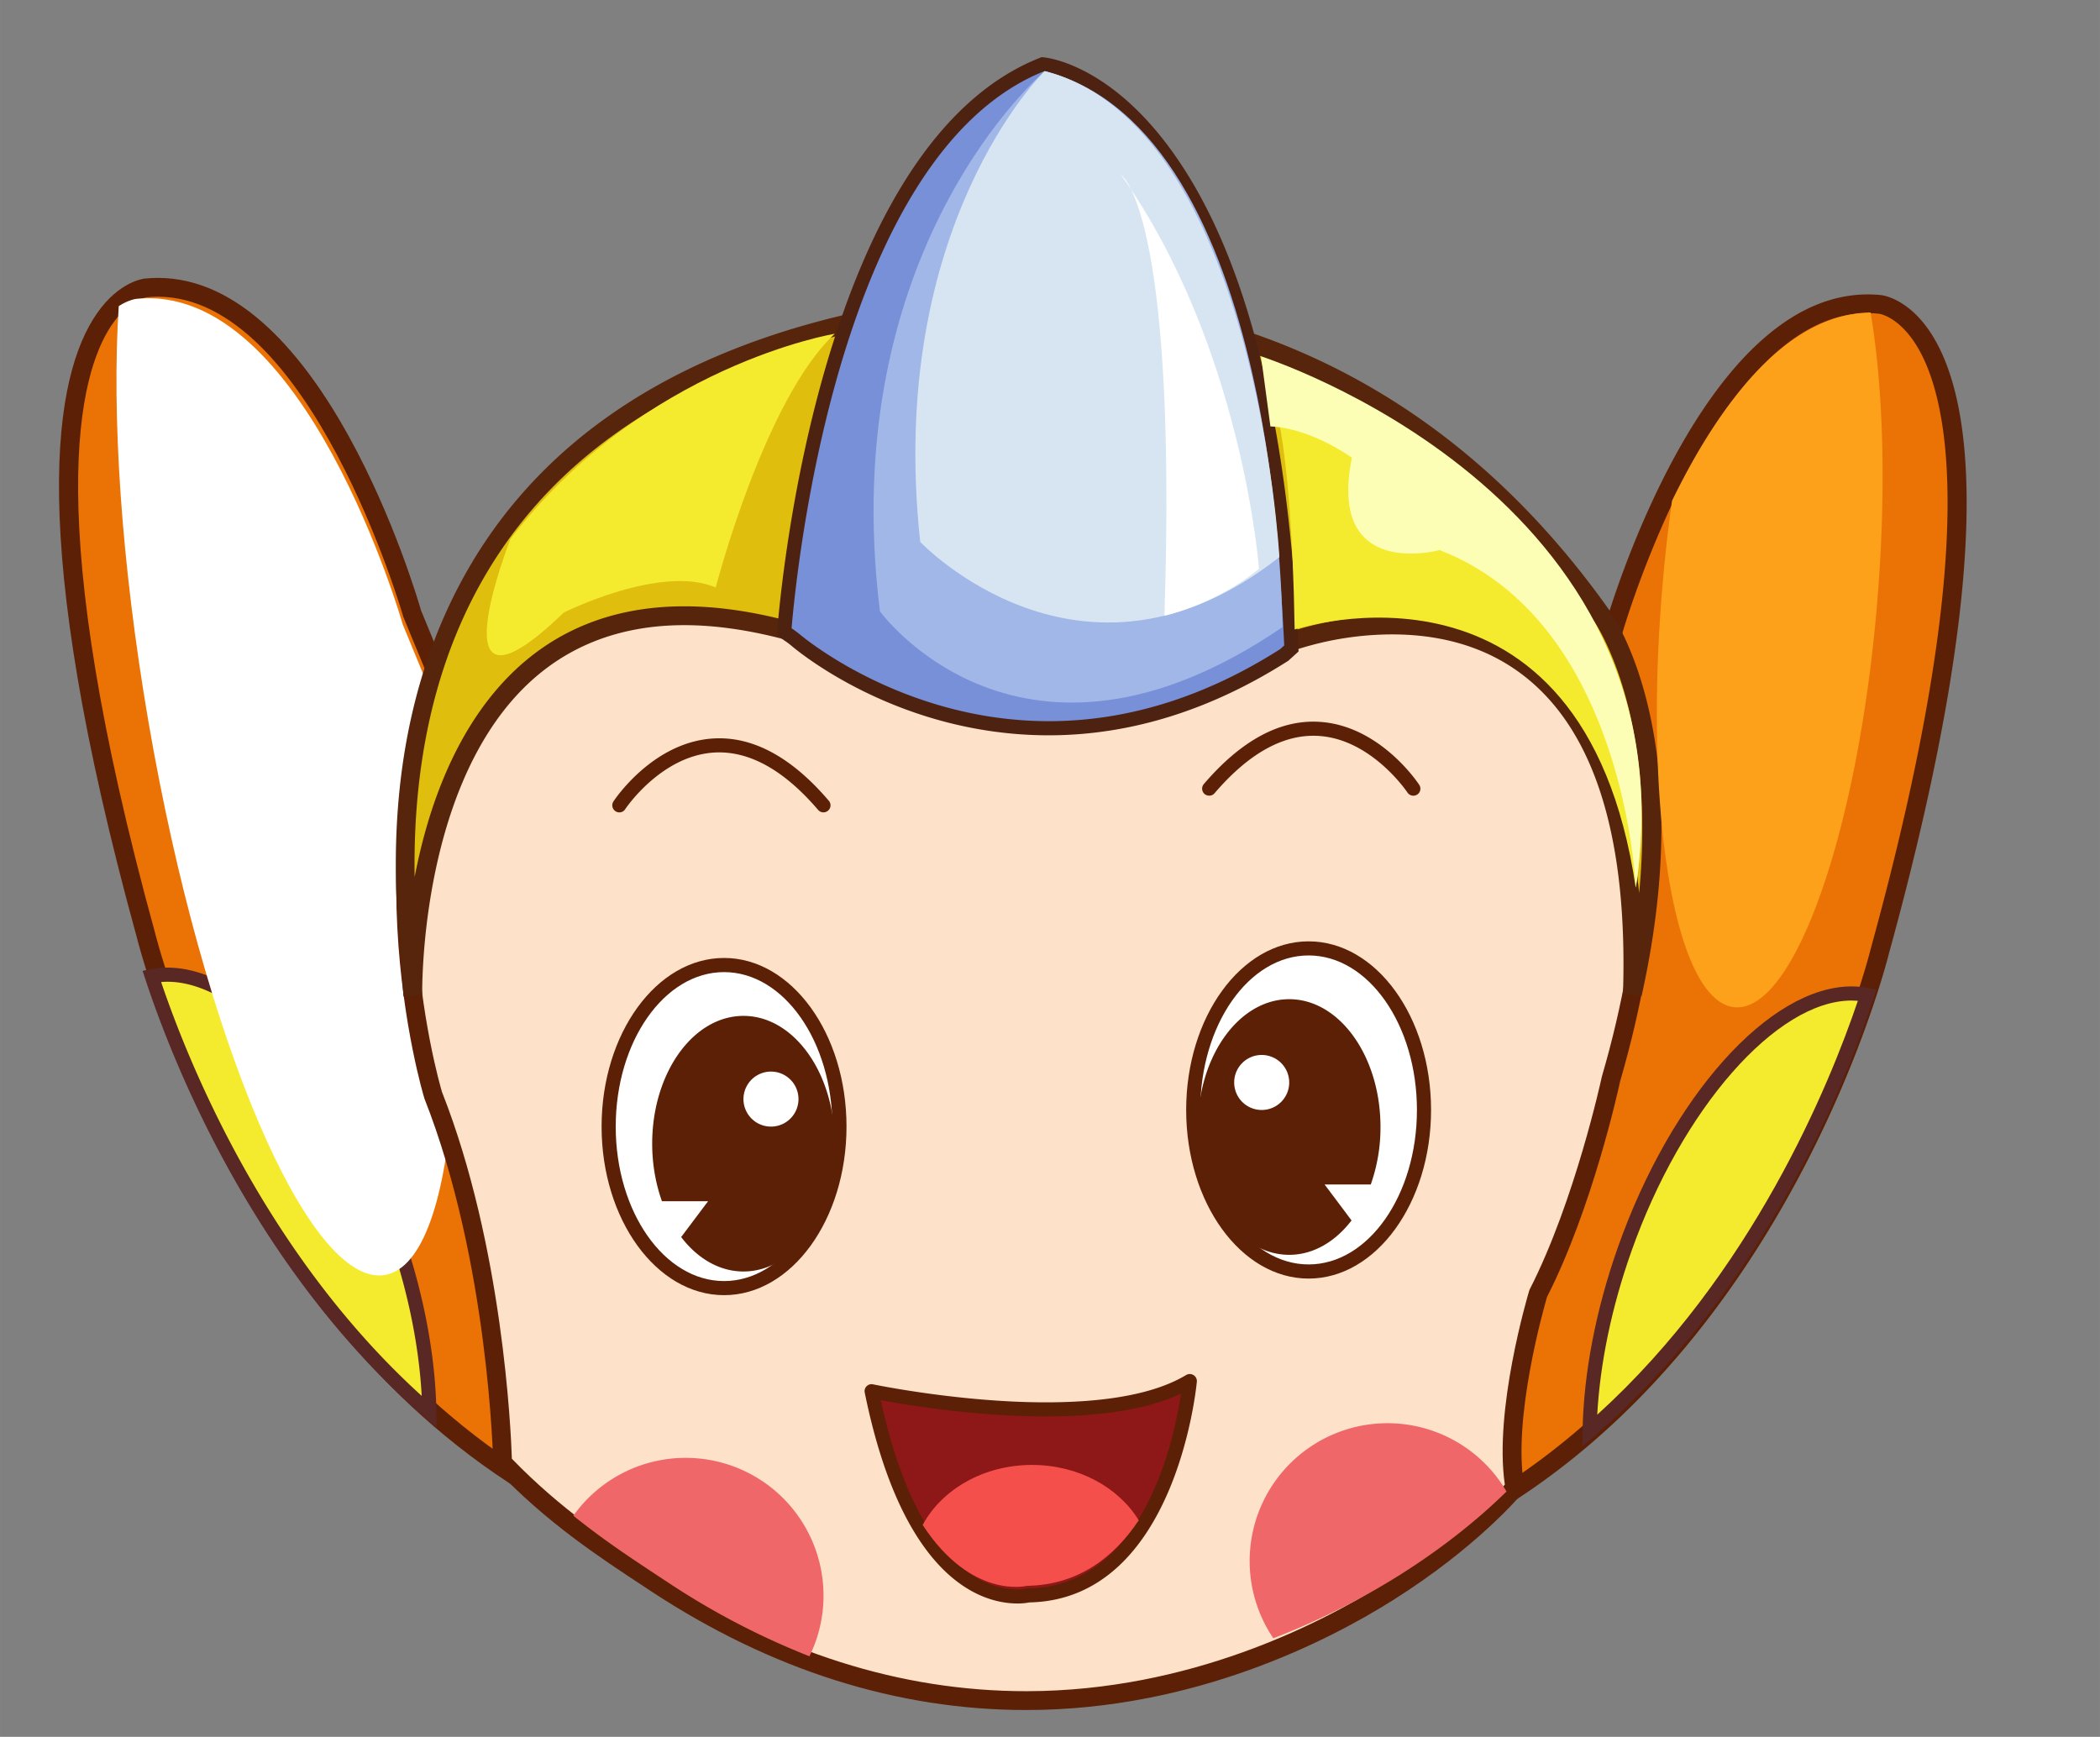 <?xml version="1.0" standalone="no"?><!DOCTYPE svg PUBLIC "-//W3C//DTD SVG 1.1//EN" "http://www.w3.org/Graphics/SVG/1.1/DTD/svg11.dtd"><svg t="1610007615124" class="icon" viewBox="0 0 1238 1024" version="1.1" xmlns="http://www.w3.org/2000/svg" p-id="18770" id="mx_n_1610007615131" width="29.016" height="24" xmlns:xlink="http://www.w3.org/1999/xlink"><rect x="0" y="0" width="1238" height="1024" fill="#808080" stroke="none"/><defs><style type="text/css"></style></defs><path d="M951.18 371.481s57.542-201.943 156.986-192.017c0 0 102.582 8.886 0 381.44 0 0-50.209 209.325-216.609 318.15l-97.363-126.613 156.986-380.961z" fill="#EB7305" p-id="18771"></path><path d="M890.236 886.52l-102.367-133.252 158.076-383.637c3.336-11.578 58.038-196.046 155.153-196.046 2.527 0 5.087 0.116 7.614 0.363 0.545 0.033 15.046 1.519 28.259 20.463 25.435 36.567 42.034 130.065-23.453 367.963-0.462 1.916-52.653 212.497-218.971 321.288l-4.311 2.857z m-89.699-134.937l92.243 119.99c159.182-107.107 209.524-309.909 210.003-311.99 67.782-246.206 44.808-330.488 25.121-358.846-10.108-14.485-20.133-15.773-20.183-15.773a70.474 70.474 0 0 0-6.606-0.33c-89.864 0-144.054 186.467-144.599 188.35l-0.182 0.578-155.797 378.021z" fill="#5B2005" p-id="18772"></path><path d="M242.969 361.769S185.41 159.827 85.966 169.753c0 0-102.532 8.869 0 381.423 0 0 50.242 209.325 216.659 318.15l97.33-126.613-156.986-380.945z" fill="#EB7305" p-id="18773"></path><path d="M303.897 876.792l-4.327-2.824C133.252 765.176 81.127 554.595 80.599 552.481 15.178 314.764 31.744 221.267 57.179 184.716c13.196-18.977 27.714-20.447 28.325-20.497 2.461-0.231 5.021-0.38 7.548-0.38 97.115 0 151.833 184.535 155.169 196.096L406.297 743.573l-102.4 133.219zM93.052 174.939c-2.147 0-4.344 0.116-6.54 0.33-0.396 0.033-10.636 1.453-20.843 16.615-19.291 28.771-41.588 113.482 25.666 357.822 0.529 2.23 50.87 205.048 210.052 312.122l92.226-119.99-155.896-378.269-0.066-0.297c-0.562-1.866-54.801-188.333-144.599-188.333z" fill="#5B2005" p-id="18774"></path><path d="M89.468 575.521c47.054-9.299 109.733 55.577 143.079 150.132 13.295 37.706 19.985 74.669 20.563 106.876-98.816-85.653-146.333-204.271-163.642-257.007z" fill="#F4EB2F" p-id="18775"></path><path d="M257.453 841.745l-7.036-6.078c-100.864-87.42-148.942-210.135-164.897-258.841l-1.47-4.459 4.625-0.925a54.338 54.338 0 0 1 10.042-0.958c48.376 0 106.331 64.677 137.745 153.749 13.015 36.864 20.232 74.306 20.81 108.214l0.182 9.299z m-162.469-262.772c16.78 49.532 62.282 161.181 153.617 243.993-1.652-30.423-8.489-63.389-19.985-95.959-30.637-86.875-88.923-151.833-133.632-148.034z" fill="#592724" p-id="18776"></path><path d="M80.467 176.178s-4.393 0.396-10.471 4.278c-4.195 64.132 1.354 150.99 17.54 245.215 32.273 187.755 94.72 333.725 139.429 326.012 44.726-7.697 54.834-166.119 22.545-353.875l-0.066-0.479-12.007-29.151c0 0.017-57.559-201.893-156.969-192z" fill="#FFFFFF" p-id="18777"></path><path d="M296.266 862.324s-2.098-118.272-40.877-216.593c0 0-111.187-358.978 243.316-442.715 0 0 266.372-79.558 444.68 170.562 0 0 58.731 82.663 6.309 262.706 0 0-15.624 72.985-42.892 126.332 0 0-21.388 71.185-13.774 114.358 0 0-25.418 30.703-74.802 61.737-50.424 31.711-125.605 63.736-212.612 63.901-65.718 0.149-139.743-17.094-218.872-69.186-29.481-19.423-59.722-38.929-90.475-71.102z" fill="#FDE1C8" p-id="18778"></path><path d="M604.953 1008.178c-76.139 0-150.594-23.618-221.25-70.111l-2.709-1.8c-28.755-18.894-58.484-38.466-88.725-70.078l-1.503-1.602-0.033-2.164c0-1.156-2.527-118.421-40.514-214.71l-0.116-0.396c-0.529-1.619-50.292-166.681 25.418-299.14 43.008-75.264 117.628-125.886 221.762-150.511 3.254-0.974 42.859-12.238 101.343-12.238 99.229 0 240.326 32.107 349.25 184.948 2.477 3.452 59.656 86.875 7.201 267.247-1.09 5.12-16.384 74.587-43.074 127.042-1.8 6.21-20.48 71.763-13.477 111.335l0.429 2.527-1.635 1.949c-1.057 1.288-26.558 31.744-76.139 62.943-38.301 24.13-117.298 64.578-215.552 64.76h-0.677z m-303.203-148.15c28.903 29.845 57.575 48.739 85.355 67.006l2.692 1.767c68.806 45.304 141.196 68.278 215.156 68.278h0.644c95.463-0.198 172.346-39.573 209.656-63.042 41.257-25.93 65.635-51.745 71.895-58.748-6.507-44.098 13.477-111.352 14.336-114.275l0.363-0.908c26.624-52.141 42.265-124.267 42.413-125.027l0.083-0.363c50.952-174.84-4.938-257.107-5.5-257.916-106.199-149.009-243.613-180.257-340.232-180.257-58.071 0-97.941 11.66-98.37 11.776l-0.281 0.083c-101.095 23.882-173.337 72.704-214.809 145.21-72.242 126.282-26.475 283.929-24.576 290.238 35.79 90.773 40.63 199.432 41.175 216.18z" fill="#5B2005" p-id="18779"></path><path d="M365.089 478.968a4.179 4.179 0 0 1-3.452-6.458c0.925-1.437 23.321-34.899 58.731-37.112 23.222-1.47 46.179 10.868 68.228 36.699a4.113 4.113 0 0 1-0.462 5.847 4.129 4.129 0 0 1-5.847-0.462c-20.298-23.701-40.943-35.08-61.423-33.792-31.315 1.982-52.108 33.065-52.307 33.396a4.096 4.096 0 0 1-3.468 1.883z" fill="#5B2005" p-id="18780"></path><path d="M358.813 664.213a95.232 68.03 90 1 0 136.06 0 95.232 68.03 90 1 0-136.06 0Z" fill="#FFFFFF" p-id="18781"></path><path d="M426.859 763.59c-39.804 0-72.209-44.577-72.209-99.394s32.405-99.411 72.209-99.411c39.787 0 72.175 44.577 72.175 99.411 0 54.817-32.388 99.394-72.175 99.394z m0-190.464c-35.229 0-63.884 40.861-63.884 91.086 0 50.209 28.655 91.07 63.884 91.07 35.196 0 63.851-40.861 63.851-91.07 0-50.226-28.655-91.086-63.851-91.086z" fill="#5B2005" p-id="18782"></path><path d="M438.289 598.941c-29.713 0-53.81 33.726-53.81 75.347 0 12.205 2.098 23.701 5.748 33.924h27.202l-15.872 21.124c9.612 12.602 22.528 20.298 36.732 20.298 29.713 0 53.826-33.726 53.826-75.347s-24.114-75.347-53.826-75.347z m16.202 65.272a16.219 16.219 0 1 1 0.033-32.438 16.219 16.219 0 0 1-0.033 32.438z" fill="#5B2005" p-id="18783"></path><path d="M962.345 585.976c34.155-153.385-18.944-224.239-18.944-224.239-178.308-250.137-444.68-170.612-444.68-170.612-231.837 54.767-264.522 227.245-259.336 340.051l4.013 55.891s-6.639-278.363 223.893-214.528c0 0 130.345 118.255 295.16 5.203-0.033 0.017 208.995-76.156 199.895 208.235z" fill="#E0BE0D" p-id="18784"></path><path d="M237.849 587.462l-3.997-55.891c-3.468-75.033 10.537-140.569 41.472-194.923 43.008-75.446 117.661-126.2 221.96-150.891 3.254-0.941 42.859-12.172 101.376-12.172 99.196 0 240.293 32.074 349.217 184.931 2.18 2.857 54.206 74.57 19.885 228.649l-10.967-1.371c2.659-82.597-13.015-142.072-46.575-176.723-22.511-23.238-52.686-35.047-89.633-35.047a184.65 184.65 0 0 0-55.643 8.754c-48.062 32.818-98.007 49.449-148.348 49.449-85.421 0-143.459-47.253-152.031-54.685-21.867-5.946-42.43-8.968-61.176-8.968-38.813 0-71.102 12.899-95.959 38.367-60.598 62.035-58.55 178.82-58.517 179.976l-11.066 0.545z m582.739-224.52c39.54 0 73.282 13.295 97.61 38.433 26.839 27.698 42.942 69.665 48.111 125.159 10.455-108.841-26.921-160.9-27.351-161.495-106.298-149.108-243.712-180.389-340.298-180.389-58.219 0-97.974 11.693-98.354 11.793l-0.33 0.099C287.083 246.801 242.424 395.644 244.439 517.07c7.366-38.45 22.809-84.86 55.065-117.909 27.037-27.665 61.969-41.703 103.886-41.703 20.1 0 42.1 3.27 65.371 9.728l1.272 0.347 0.974 0.892c0.578 0.529 59.26 52.686 145.59 52.686 48.293 0.017 96.306-16.136 142.683-47.913l0.578-0.413 0.677-0.231c1.024-0.38 26.723-9.612 60.053-9.612z" fill="#57250B" p-id="18785"></path><path d="M712.836 469.108a4.344 4.344 0 0 1-2.692-0.974 4.162 4.162 0 0 1-0.462-5.863c22.099-25.815 45.023-38.169 68.261-36.682 35.411 2.213 57.806 35.691 58.715 37.112a4.113 4.113 0 0 1-1.156 5.731 4.162 4.162 0 0 1-5.764-1.173c-0.215-0.33-21.124-31.447-52.373-33.379-20.463-1.272-41.059 10.108-61.357 33.792a4.129 4.129 0 0 1-3.171 1.437z" fill="#5B2005" p-id="18786"></path><path d="M703.422 654.402a95.215 68.03 90 1 0 136.06 0 95.215 68.03 90 1 0-136.06 0Z" fill="#FFFFFF" p-id="18787" data-spm-anchor-id="a313x.7781069.0.i11" class=""></path><path d="M771.452 753.813c-39.787 0-72.175-44.61-72.175-99.411 0-54.817 32.388-99.411 72.175-99.411 39.804 0 72.192 44.577 72.192 99.411 0 54.784-32.388 99.411-72.192 99.411z m0-190.514c-35.229 0-63.868 40.861-63.868 91.103 0 50.209 28.639 91.07 63.868 91.07s63.868-40.861 63.868-91.07c0-50.242-28.639-91.103-63.868-91.103z" fill="#5B2005" p-id="18788"></path><path d="M706.197 664.46c0 41.621 24.081 75.347 53.826 75.347 14.187 0 27.119-7.713 36.748-20.282l-15.889-21.19h27.219a100.633 100.633 0 0 0 5.731-33.875c0-41.604-24.097-75.363-53.81-75.363-29.746 0.017-53.826 33.775-53.826 75.363z m21.388-26.294a16.186 16.186 0 0 1 16.202-16.186 16.219 16.219 0 1 1-16.202 16.186z" fill="#5B2005" p-id="18789"></path><path d="M513.817 820.224s131.138 27.665 187.574-5.995c0 0-10.554 125.06-95.034 126.365 0 0-64.595 16.615-92.54-120.37z" fill="#8E1717" p-id="18790"></path><path d="M599.734 945.367c-19.423 0-67.105-12.073-89.947-124.317a4.013 4.013 0 0 1 1.123-3.782 4.013 4.013 0 0 1 3.766-1.09c0.529 0.083 50.936 10.603 101.805 10.603 37.013 0 64.908-5.368 82.812-16.12a4.162 4.162 0 0 1 4.327 0.066 4.129 4.129 0 0 1 1.949 3.881c-0.116 1.255-11.859 128.38-98.7 130.131a35.658 35.658 0 0 1-7.135 0.628z m-80.549-119.891c22.016 100.567 63.505 111.599 80.533 111.599 3.485 0 5.599-0.512 5.599-0.512a3.369 3.369 0 0 1 0.958-0.116c67.848-1.041 86.049-88.031 89.98-114.82-19.01 8.919-45.799 13.444-79.789 13.444-41.191 0.017-82.069-6.755-97.28-9.596z" fill="#5B2005" p-id="18791"></path><path d="M614.714 37.855c-126.332 49.714-150.148 306.259-152.361 334.468 2.246 1.883 2.791 1.982 6.326 4.74 0 0 128.165 111.434 288.586 8.952l4.03-3.716C746.529 48.029 614.714 37.855 614.714 37.855z" fill="#7790D8" p-id="18792"></path><path d="M618.265 433.515c-89.947 0-149.834-51.134-152.312-53.314a49.416 49.416 0 0 0-3.402-2.477c-0.892-0.644-1.685-1.173-2.89-2.164l-1.668-1.371 0.182-2.164c2.329-29.25 26.492-287.397 155.004-337.986l0.875-0.347 0.958 0.083c1.404 0.099 35.196 3.188 70.689 48.425 46.757 59.524 73.563 160.438 79.74 299.949l0.099 1.932-6.045 5.483c-45.684 29.134-93.184 43.949-141.229 43.949z m-151.618-63.108l0.694 0.495c0.925 0.644 2.015 1.404 3.914 2.89 0.727 0.644 60.284 51.382 147.01 51.398 46.328 0 92.226-14.303 136.473-42.513l2.345-2.164C742.862 69.764 626.49 43.883 615.226 42.116c-120.221 48.607-145.375 290.75-148.579 328.291z" fill="#4D2211" p-id="18793"></path><path d="M615.936 41.918s-123.937 104.349-97.181 318.563c0 0 83.109 114.506 237.304 9.249-0.066-2.428-1.833-291.972-140.123-327.812z" fill="#A0B7E8" p-id="18794"></path><path d="M622.807 52.075s-111.137 96.091-87.139 293.343c0 0 74.521 105.422 212.777 8.506-0.066-2.494 4.41-273.87-125.638-301.849z" fill="#A0B7E8" p-id="18795"></path><path d="M615.837 41.918s-93.564 90.921-73.348 277.57c0 0 95.331 100.682 211.737 8.952 0 0-13.857-254.827-138.389-286.522z" fill="#D7E5F2" p-id="18796"></path><path d="M660.959 103.143s33.263 20.777 25.501 259.865c0 0 29.927-6.375 55.758-27.648-0.017 0-9.645-130.907-81.259-232.217z" fill="#FFFFFF" p-id="18797"></path><path d="M1102.765 184.237c-51.91 0.826-91.747 58.913-117.066 111.021a912.186 912.186 0 0 0-5.649 50.457c-11.396 134.094 7.73 245.198 42.645 248.138 34.932 3.006 72.506-103.325 83.852-237.403 5.649-66.527 3.799-127.372-3.782-172.214z" fill="#FDA11B" p-id="18798"></path><path d="M1100.75 586.62c-47.054-9.315-109.717 55.56-143.046 150.132-13.329 37.673-20.018 74.653-20.579 106.843 98.816-85.653 146.366-204.271 163.625-256.974z" fill="#F4EB2F" p-id="18799"></path><path d="M932.814 852.843l0.149-9.315c0.628-33.875 7.829-71.3 20.827-108.181 31.43-89.071 89.385-153.782 137.794-153.782 3.402 0 6.755 0.347 10.009 0.991l4.608 0.925-1.453 4.443c-16.004 48.706-64.033 171.404-164.881 258.824l-7.052 6.094z m158.753-262.953c-44.296 0-100.137 63.719-129.949 148.249-11.479 32.57-18.333 65.486-20.001 95.926 91.351-82.845 136.886-194.444 153.65-244.042-1.255-0.066-2.494-0.132-3.7-0.132z" fill="#592724" p-id="18800"></path><path d="M95.048 242.102a32.636 22.313 71.132 1 0 42.229-14.432 32.636 22.313 71.132 1 0-42.229 14.432Z" fill="#FFFFFF" p-id="18801"></path><path d="M300.973 317.704s-47.104 119.131 31.397 43.437c0 0 57.228-28.639 89.567-14.782 0 0 28.622-110.807 70.177-149.587 0 0.017-112.64 18.482-191.141 120.931z" fill="#F4EB2F" p-id="18802"></path><path d="M748.445 228.104s12.833 22.792 14.782 143.013c0 0 170.199-56.518 201.067 152.147 0 0 42.446-185.592-215.849-295.16z" fill="#F4EB2F" p-id="18803"></path><path d="M743.407 210.102s256.925 81.458 220.887 313.162c0 0-5.748-156.507-115.613-198.97 0 0-66.477 18.465-51.695-54.47 0 0-24.031-17.441-48.045-18.415l-5.533-41.307z" fill="#FDFEB6" p-id="18804"></path><path d="M393.761 932.947a448.578 448.578 0 0 0 83.423 43.553 81.226 81.226 0 0 0-73.001-116.984 81.226 81.226 0 0 0-66.18 34.106c18.845 15.178 37.442 27.268 55.758 39.325z" fill="#EF6768" p-id="18805"></path><path d="M888.122 879.352a81.259 81.259 0 1 0-137.464 86.528 432.491 432.491 0 0 0 74.521-37.31c29.845-18.762 50.919-37.343 62.943-49.218z" fill="#EF6768" p-id="18806"></path><path d="M671.315 896.33c-11.859-19.39-35.559-32.652-62.926-32.652-28.589 0-53.231 14.518-64.462 35.411 28.903 44.214 61.49 35.873 61.49 35.873 30.737-0.479 51.679-17.375 65.899-38.631z" fill="#F54F4B" p-id="18807"></path></svg>
